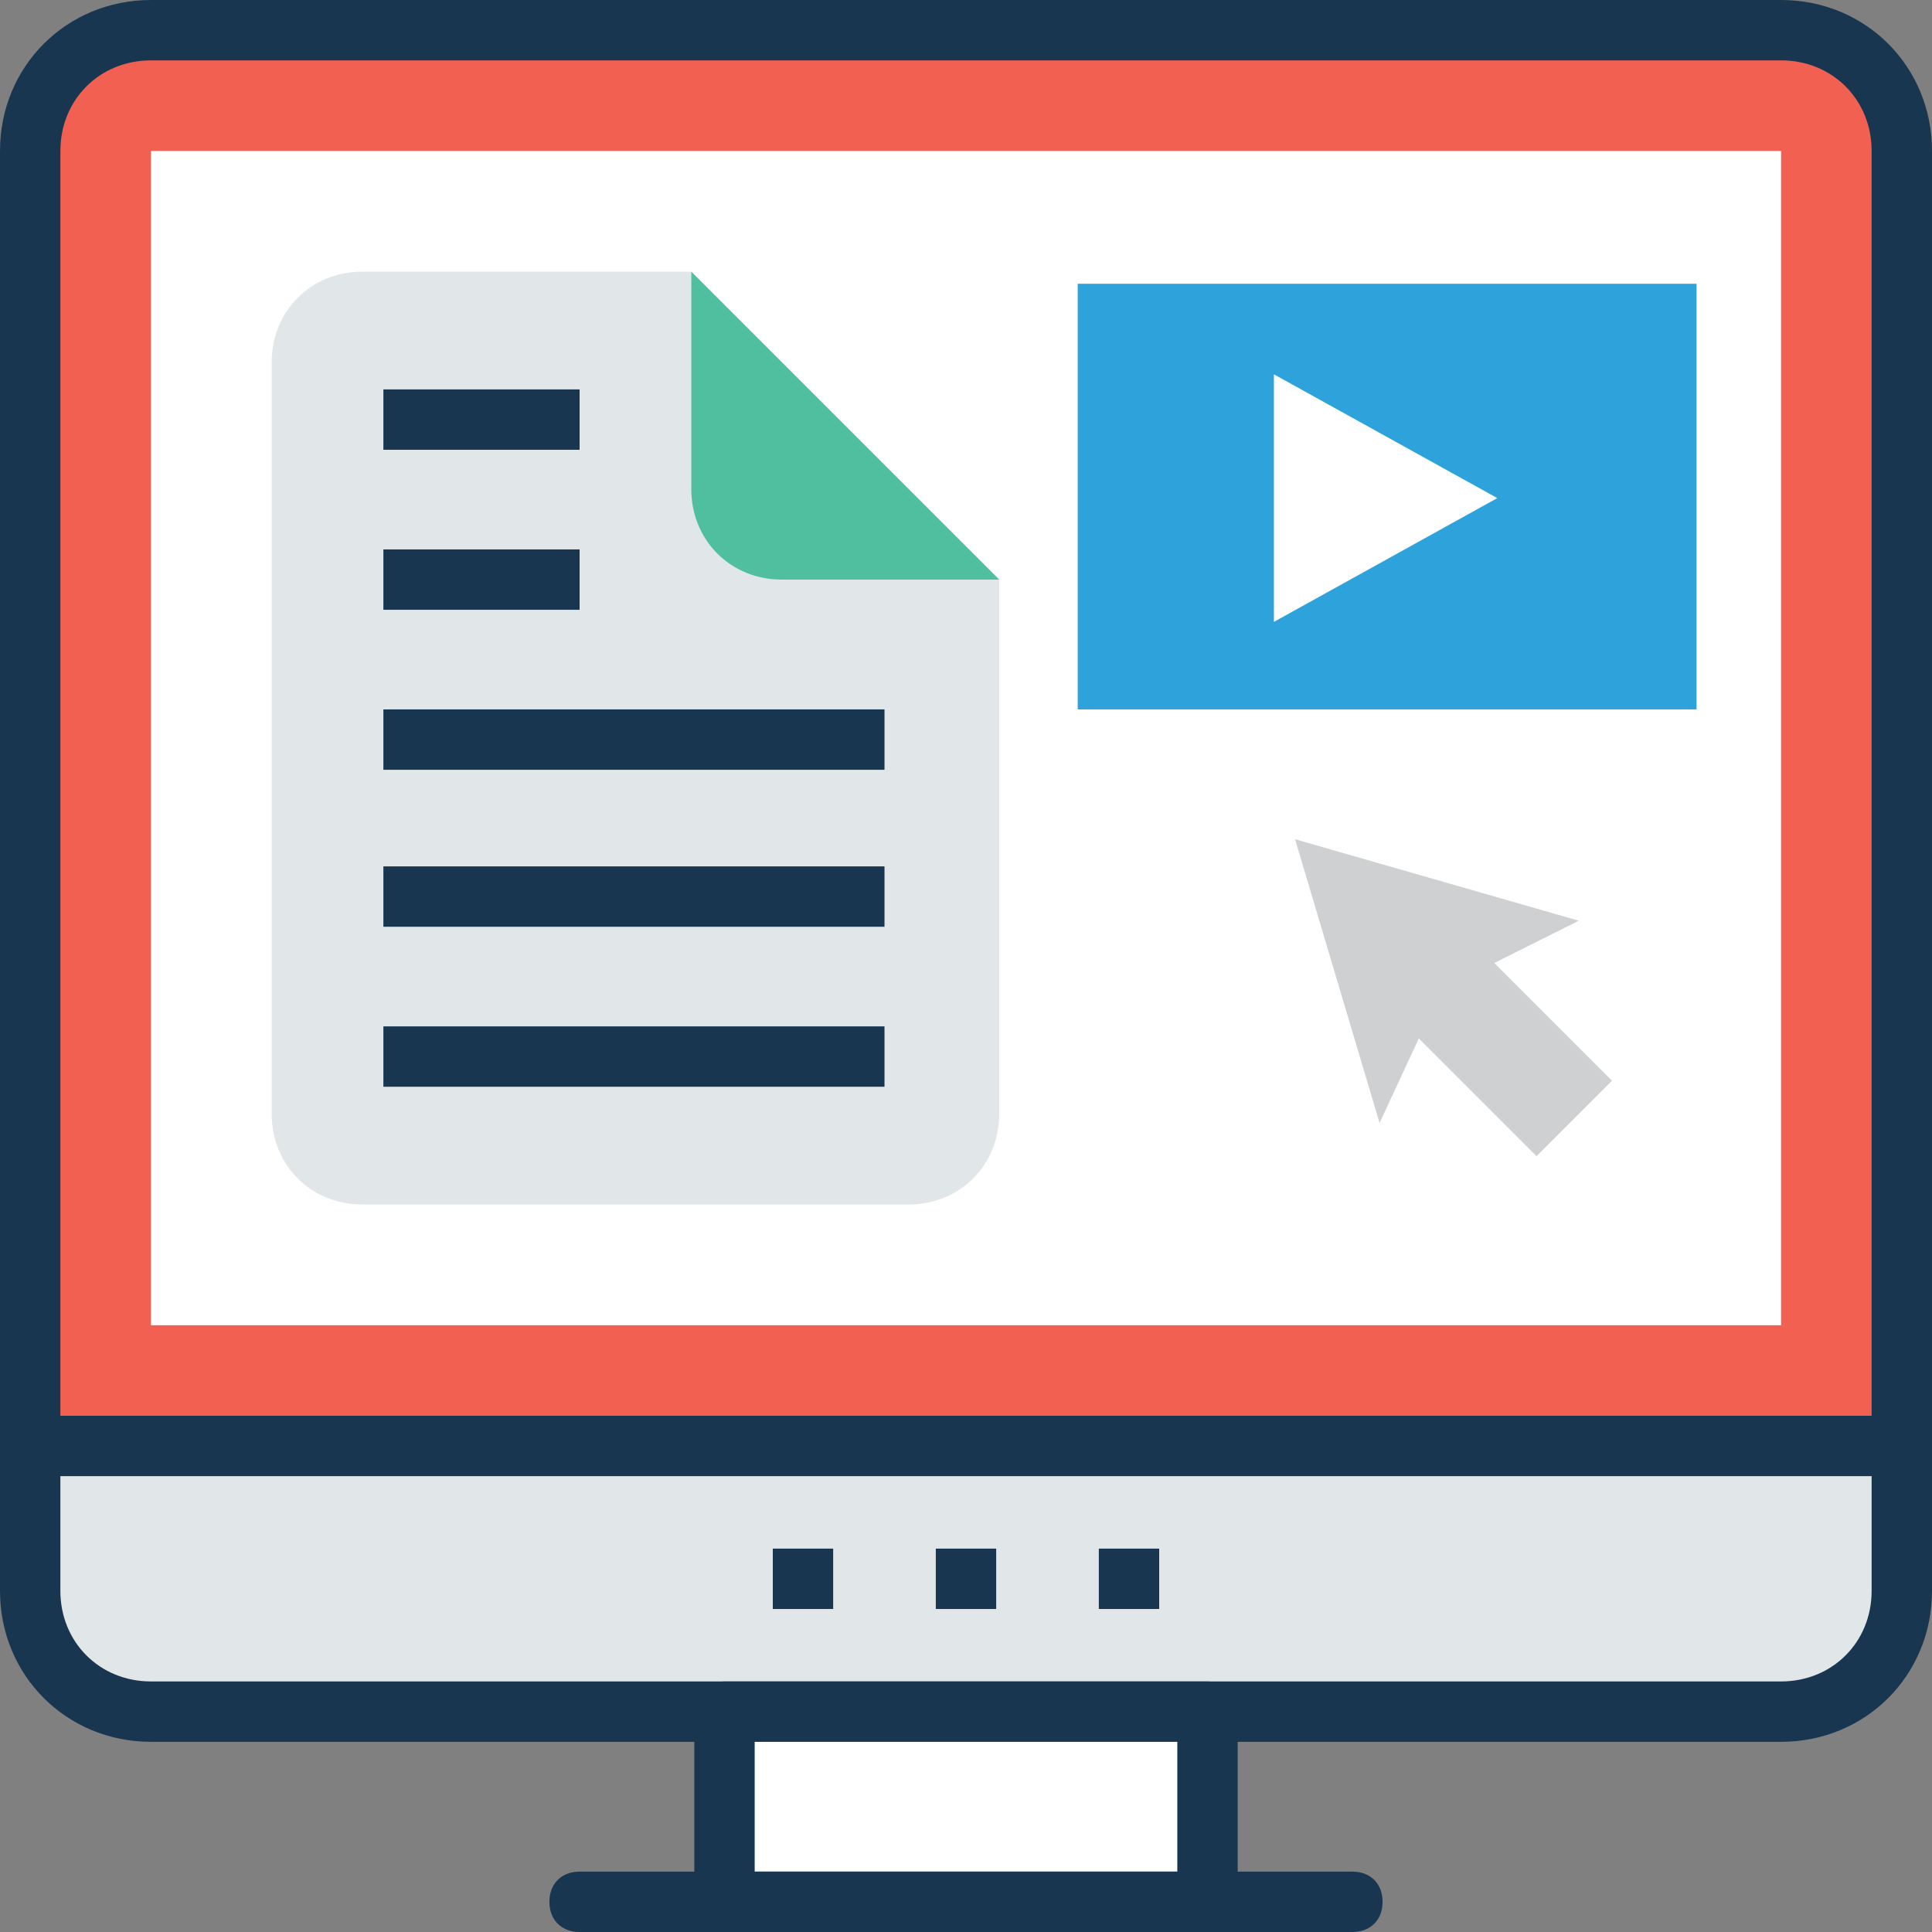 <?xml version="1.0" encoding="iso-8859-1"?>
<!-- Generator: Adobe Illustrator 19.0.0, SVG Export Plug-In . SVG Version: 6.00 Build 0)  -->
<svg version="1.1" id="Capa_1" xmlns="http://www.w3.org/2000/svg" xmlns:xlink="http://www.w3.org/1999/xlink" x="0px" y="0px"
	 viewBox="0 0 496.485 496.485" style="enable-background:new 0 0 496.485 496.485;" xml:space="preserve">
<rect x="0" y="0" width="496.485" height="496.485" fill="#808080" stroke="none"/>
<path style="fill:#F16051;" d="M457.697,7.758H38.788c-17.067,0-31.03,13.964-31.03,31.03v332.8h480.97v-332.8
	C488.727,21.721,474.764,7.758,457.697,7.758z"/>
<path style="fill:#193651;" d="M457.697,0H38.788C17.067,0,0,17.067,0,38.788v332.8c0,4.655,3.103,7.758,7.758,7.758h480.97
	c4.655,0,7.758-3.103,7.758-7.758v-332.8C496.485,17.067,479.418,0,457.697,0z M480.97,363.83H15.515V38.788
	c0-13.188,10.085-23.273,23.273-23.273h418.909c13.188,0,23.273,10.085,23.273,23.273V363.83z"/>
<rect x="38.788" y="38.788" style="fill:#FFFFFF;" width="418.909" height="301.77"/>
<path style="fill:#E1E6E9;" d="M7.758,371.588v37.236c0,17.067,13.964,31.03,31.03,31.03h418.909c17.067,0,31.03-13.964,31.03-31.03
	v-37.236H7.758z"/>
<path style="fill:#193651;" d="M457.697,447.612H38.788C17.067,447.612,0,430.545,0,408.824v-37.236
	c0-4.655,3.103-7.758,7.758-7.758h480.97c4.655,0,7.758,3.103,7.758,7.758v37.236C496.485,430.545,479.418,447.612,457.697,447.612z
	 M15.515,379.345v29.479c0,13.188,10.085,23.273,23.273,23.273h418.909c13.188,0,23.273-10.085,23.273-23.273v-29.479H15.515z"/>
<rect x="186.182" y="439.855" style="fill:#FFFFFF;" width="124.121" height="48.873"/>
<g>
	<path style="fill:#193651;" d="M310.303,496.485H186.182c-4.655,0-7.758-3.103-7.758-7.758v-48.873
		c0-4.655,3.103-7.758,7.758-7.758h124.121c4.655,0,7.758,3.103,7.758,7.758v48.873
		C318.061,493.382,314.958,496.485,310.303,496.485z M193.939,480.97h108.606v-33.358H193.939V480.97z"/>
	<path style="fill:#193651;" d="M347.539,496.485H148.945c-4.655,0-7.758-3.103-7.758-7.758s3.103-7.758,7.758-7.758h198.594
		c4.655,0,7.758,3.103,7.758,7.758C355.297,493.382,352.194,496.485,347.539,496.485z"/>
	<rect x="198.594" y="397.964" style="fill:#193651;" width="15.515" height="15.515"/>
	<rect x="240.485" y="397.964" style="fill:#193651;" width="15.515" height="15.515"/>
	<rect x="282.376" y="397.964" style="fill:#193651;" width="15.515" height="15.515"/>
</g>
<path style="fill:#E1E6E9;" d="M177.648,69.818H93.091c-13.188,0-23.273,10.085-23.273,23.273v193.164
	c0,13.188,10.085,23.273,23.273,23.273h140.412c13.188,0,23.273-10.085,23.273-23.273V148.945L177.648,69.818z"/>
<path style="fill:#4FBF9F;" d="M200.921,148.945h55.855l-79.127-79.127v55.855C177.648,138.861,187.733,148.945,200.921,148.945z"/>
<polygon style="fill:#CFD0D1;" points="332.8,215.661 354.521,288.582 364.606,266.861 394.861,297.115 414.255,277.721 
	384,247.467 405.721,236.606 "/>
<rect x="276.945" y="72.921" style="fill:#2EA2DB;" width="159.03" height="109.382"/>
<polygon style="fill:#FFFFFF;" points="327.37,96.194 327.37,159.806 384.776,128 "/>
<g>
	<rect x="98.521" y="263.758" style="fill:#193651;" width="128.776" height="15.515"/>
	<rect x="98.521" y="222.642" style="fill:#193651;" width="128.776" height="15.515"/>
	<rect x="98.521" y="182.303" style="fill:#193651;" width="128.776" height="15.515"/>
	<rect x="98.521" y="100.073" style="fill:#193651;" width="50.424" height="15.515"/>
	<rect x="98.521" y="141.188" style="fill:#193651;" width="50.424" height="15.515"/>
</g>
<g>
</g>
<g>
</g>
<g>
</g>
<g>
</g>
<g>
</g>
<g>
</g>
<g>
</g>
<g>
</g>
<g>
</g>
<g>
</g>
<g>
</g>
<g>
</g>
<g>
</g>
<g>
</g>
<g>
</g>
</svg>
